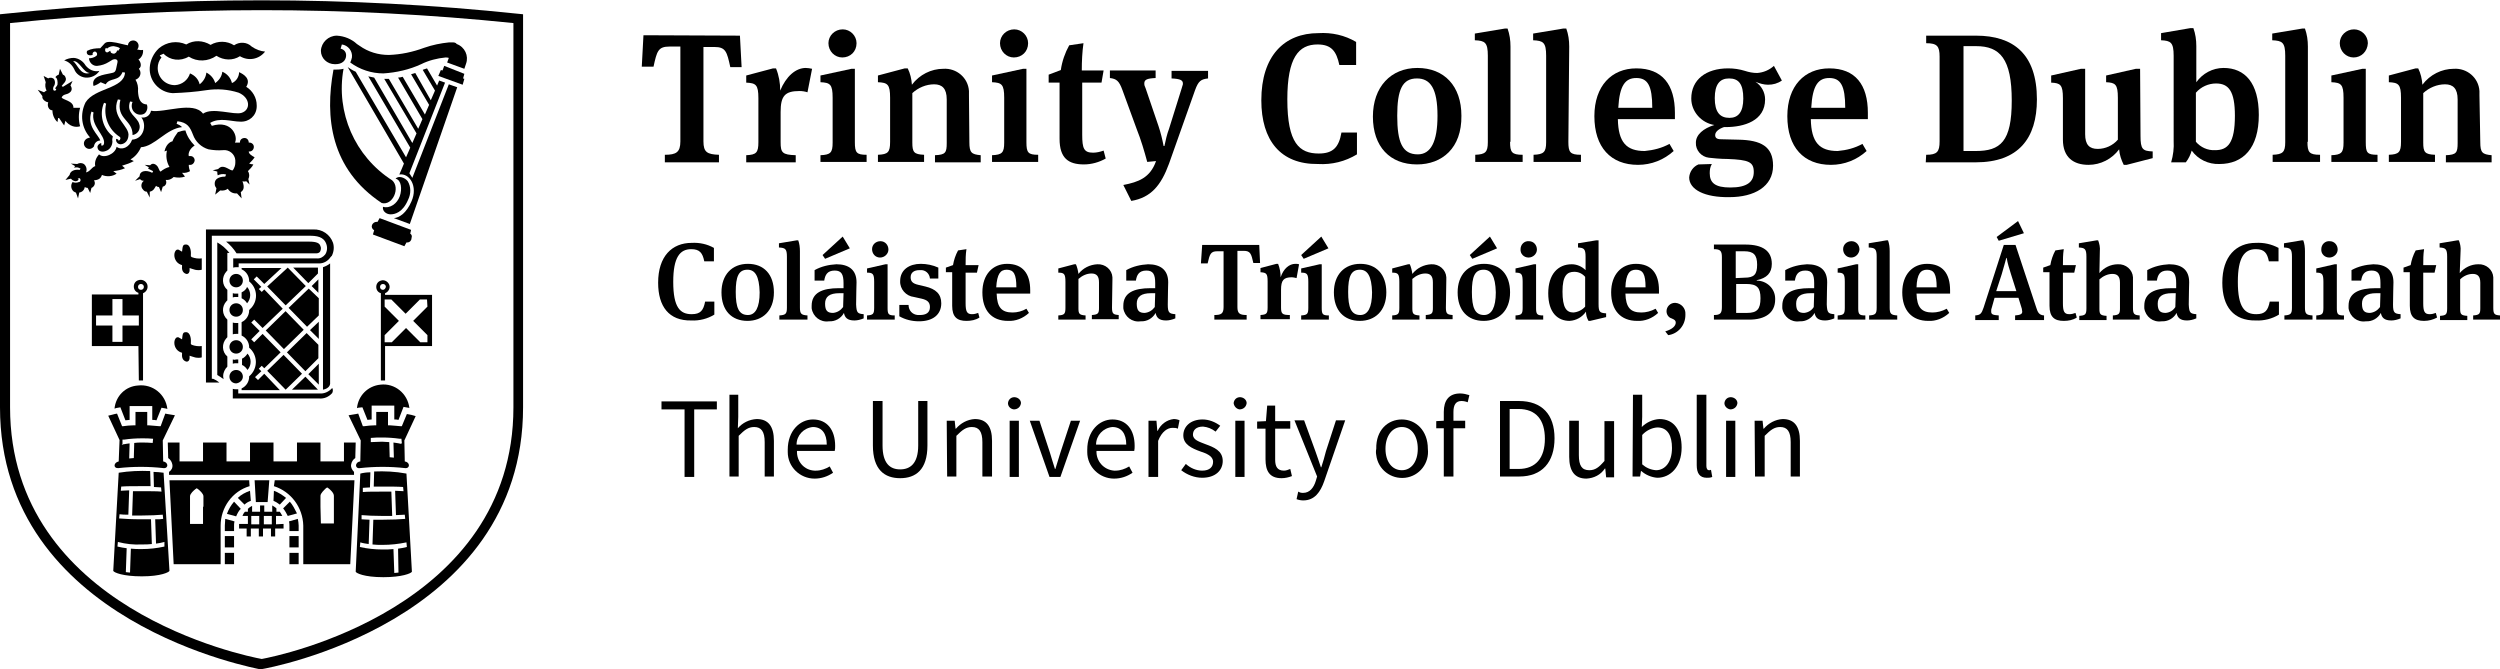 <svg xmlns="http://www.w3.org/2000/svg" width="596" height="159.6" style="overflow:visible;enable-background:new 0 0 596 159.6" viewBox="0 0 596 159.6">
  <g id="Group_2_1_">
    <path id="Path_5_1_" d="M156.9 67.4c0-6.3 3.3-9.5 8-9.5 1.9-.1 3.7.3 5.3 1.2v3.2h-2.3c-.4-2-1.1-2.9-3.1-2.9-2.7 0-4.3 1.9-4.3 7.8 0 6.2 1.7 7.7 4.4 7.7 2.1 0 2.8-.9 3.2-3h2.2V75c-1.6 1-3.6 1.5-5.5 1.4-5.3.1-7.9-3.3-7.9-9" class="st0"/>
    <path id="Path_6_1_" d="M178.2 64.3c-2.1 0-2.8 1.6-2.8 5.3 0 3.7.7 5.5 2.9 5.5 1.8 0 2.8-1.8 2.8-5.4-.1-3.9-1.1-5.4-2.9-5.4m0 12.2c-3.8 0-6.2-2.5-6.2-6.8 0-4.2 2.5-6.8 6.3-6.8s6.2 2.5 6.2 6.8c0 4.5-2.8 6.8-6.3 6.8" class="st0"/>
    <path id="Path_7_1_" d="M190.7 73.3c0 1.5.3 1.8 1.8 1.9v1h-6.7v-1c1.4-.1 1.8-.3 1.8-1.8V61.2c0-1.9-.4-2.1-1.9-2.2v-1l4.2-.7h.4c.3.8.4 1.7.4 2.6v13.4z" class="st0"/>
    <path id="Path_8_1_" d="M200.1 69.9c-2.3 0-3.4.8-3.4 2.5s.6 2.2 1.9 2.2c1-.1 1.8-.6 2.4-1.4l.1-3.3h-1m-4-9.1l4.8-4.4 1.7 2.8-5.9 2.5-.6-.9zm9.8 14.1v1c-.7.3-1.5.5-2.2.5-1.7 0-2.3-.7-2.5-1.8-.7 1.3-2.1 2.1-3.6 2-2 .3-3.8-1.1-4.1-3.1v-.6c0-3.1 2.5-4.2 6.5-4.2h1.1v-1.2c0-2.1-.5-3-2.1-3-1.8 0-2.3 1.1-2.5 2.4h-2.3v-2.5c1.6-.9 3.4-1.3 5.2-1.4 2.9 0 4.8 1.3 4.8 4.3 0 .8-.1 3-.1 5.3.1 1.9.3 2.2 1.8 2.3" class="st0"/>
    <path id="Path_9_1_" d="M209.8 61.4c-1.1 0-1.9-.9-1.9-2s.9-1.9 2-1.9 1.9.9 1.9 2c0 1-.9 1.9-2 1.9.1 0 0 0 0 0m-3.1 14.8v-1c1.4-.1 1.7-.3 1.7-1.8v-6.2c0-1.9-.3-2.2-1.7-2.2v-1l4.4-1h.5v10.4c0 1.5.2 1.8 1.7 1.8v1h-6.6z" class="st0"/>
    <path id="Path_10_1_" d="M214.4 75.4v-2.7h2.2c0 1.3.9 2.3 2.2 2.4h.5c1.4 0 2.4-.5 2.4-1.9 0-1.2-.7-1.7-2-2l-1.8-.4c-1.9-.2-3.4-1.9-3.3-3.8 0-2.7 2.2-4.1 4.9-4.1 1.4 0 2.9.3 4.2.9v2.6h-2c-.1-1.2-1.1-2.1-2.3-2h-.2c-1.3 0-2.1.6-2.1 1.7 0 1 .5 1.5 1.8 1.8l1.7.4c2.5.6 3.8 1.8 3.8 4 0 2.7-2 4.3-5.3 4.3-1.7 0-3.3-.4-4.7-1.2" class="st0"/>
    <path id="Path_11_1_" d="M232.9 65h-2.7v7.3c0 1.9.3 2.6 1.5 2.6.5 0 1-.1 1.5-.3l.3 1.1c-.9.6-2 .8-3.1.8-2.2 0-3.4-.9-3.4-3.6v-8h-1.5v-1.1l1.7-.6c.2-1.2.6-2.4 1.2-3.5l2-.3c-.2 1.3-.2 2.5-.2 3.8h3.1l-.4 1.8z" class="st0"/>
    <path id="Path_12_1_" d="M237.5 68.5h4.8c0-3.1-.6-4.2-2.3-4.2-1.5 0-2.3 1-2.5 4.2m7.2 5.1l.6 1c-1.4 1.3-3.2 2-5 1.9-3.9 0-6.1-2.5-6.1-6.8s2.5-6.8 5.9-6.8c3.7 0 5.5 2.3 5.5 6.3v.8h-8c.1 3.3 1.2 4.5 3.8 4.5 1.1 0 2.3-.3 3.3-.9" class="st0"/>
    <path id="Path_13_1_" d="M265.1 73.3c0 1.5.3 1.7 1.6 1.8v1h-6.4v-1c1.5-.1 1.7-.4 1.7-1.7v-6.1c0-1.5-.6-2.1-1.8-2.1-1.1 0-2.2.5-3.1 1.3v7c0 1.3.2 1.6 1.7 1.7v1h-6.5v-1c1.4-.1 1.7-.3 1.7-1.8v-6.2c0-1.9-.3-2.2-1.7-2.2v-1l3.8-1h.4c.3.7.5 1.5.6 2.3 1.1-1.4 2.7-2.2 4.5-2.3 1.9-.1 3.5 1.3 3.6 3.1v.6l-.1 6.6z" class="st0"/>
    <path id="Path_14_1_" d="M274.4 69.9c-2.3 0-3.4.8-3.4 2.5s.6 2.2 1.9 2.2c1-.1 1.8-.6 2.4-1.4l.1-3.3h-1m5.8 5v1c-.7.3-1.5.5-2.2.5-1.7 0-2.3-.7-2.5-1.8-.7 1.3-2.1 2.1-3.6 2-2 .3-3.8-1.1-4.1-3.1v-.6c0-3.1 2.5-4.2 6.5-4.2h1.1v-1.2c0-2.1-.5-3-2.1-3-1.8 0-2.3 1.1-2.5 2.4h-2.3v-2.5c1.6-.9 3.4-1.3 5.2-1.4 2.9 0 4.8 1.3 4.8 4.3 0 .8-.1 3-.1 5.3 0 1.9.3 2.2 1.8 2.3" class="st0"/>
    <path id="Path_15_1_" d="M300.2 58.3l.2 4.4h-1.6c-.5-2.2-.7-2.9-2.3-2.9H295v13.4c0 1.5.5 1.9 2.2 1.9v1.1h-7.7v-1.1c1.6 0 2.2-.3 2.2-1.9V59.9h-1.5c-1.6 0-1.8.7-2.3 2.9h-1.6l.3-4.4h13.6z" class="st0"/>
    <path id="Path_16_1_" d="M308.8 62.9c.3 0 .6 0 .9.1l-.6 3.3c-.4-.1-.8-.2-1.1-.2-2 0-2.6.7-2.6 3v4.2c0 1.5.3 1.8 2.1 1.8v1h-7v-1c1.4-.1 1.7-.3 1.7-1.8v-6.2c0-1.9-.3-2.1-1.7-2.2v-1l3.8-1h.4c.4 1 .6 2.1.6 3.2.7-2.1 2.1-3.2 3.5-3.2" class="st0"/>
    <path id="Path_17_1_" d="M310.2 60.8l4.8-4.4 1.7 2.8-5.9 2.5-.6-.9zm0 15.4v-1c1.4-.1 1.7-.3 1.7-1.8v-6.2c0-1.9-.3-2.2-1.7-2.2v-1l4.4-1h.5v10.4c0 1.5.2 1.8 1.7 1.8v1h-6.6z" class="st0"/>
    <path id="Path_18_1_" d="M324.2 64.3c-2.1 0-2.8 1.6-2.8 5.3 0 3.7.7 5.5 2.9 5.5 1.8 0 2.8-1.8 2.8-5.4-.1-3.9-1.1-5.4-2.9-5.4m0 12.2c-3.8 0-6.2-2.5-6.2-6.8 0-4.2 2.5-6.8 6.3-6.8s6.2 2.5 6.2 6.8c0 4.5-2.8 6.8-6.3 6.8" class="st0"/>
    <path id="Path_19_1_" d="M344.7 73.3c0 1.5.3 1.7 1.6 1.8v1h-6.4v-1c1.5-.1 1.7-.4 1.7-1.7v-6.1c0-1.5-.6-2.1-1.8-2.1-1.1 0-2.2.5-3.1 1.3v7c0 1.3.2 1.6 1.7 1.7v1h-6.5v-1c1.4-.1 1.7-.3 1.7-1.8v-6.2c0-1.9-.3-2.2-1.7-2.2v-1l3.8-1h.4c.3.7.5 1.5.6 2.3 1.1-1.4 2.7-2.2 4.5-2.3 1.9-.1 3.5 1.3 3.6 3.1v.6l-.1 6.6z" class="st0"/>
    <path id="Path_20_1_" d="M353.7 64.3c-2.1 0-2.8 1.6-2.8 5.3 0 3.7.7 5.5 2.9 5.5 1.8 0 2.8-1.8 2.8-5.4-.1-3.9-1.1-5.4-2.9-5.4m-3.3-3.5l4.8-4.4 1.7 2.8-5.9 2.5-.6-.9zm3.3 15.7c-3.8 0-6.2-2.5-6.2-6.8 0-4.2 2.5-6.8 6.3-6.8s6.2 2.5 6.2 6.8c0 4.5-2.8 6.8-6.3 6.8" class="st0"/>
    <path id="Path_21_1_" d="M364.4 61.4c-1.1 0-2-.9-1.9-2 0-1.1.9-2 2-1.9 1.1 0 1.9.9 1.9 2 0 1-.9 1.9-2 1.9m-3.1 14.8v-1c1.4-.1 1.7-.3 1.7-1.8v-6.2c0-1.9-.3-2.2-1.7-2.2v-1l4.4-1h.5v10.4c0 1.5.2 1.8 1.7 1.8v1h-6.6z" class="st0"/>
    <path id="Path_22_1_" d="M375.1 74.5c1.1-.1 2.1-.6 2.8-1.4V66c-.7-.8-1.6-1.2-2.6-1.2-1.7 0-2.8.9-2.8 4.7s.9 5 2.6 5m-.9 2c-2.8 0-5.1-1.9-5.1-6.6 0-4.5 2.3-6.9 5.6-6.9 1.2 0 2.4.5 3.3 1.4v-3.2c0-1.9-.4-2.1-1.8-2.2v-1l4.3-.7h.6v15.2c0 1.9.3 2.1 1.8 2.2v.9l-3.8.9h-.4c-.4-.7-.6-1.4-.6-2.2-.9 1.3-2.3 2.1-3.9 2.2" class="st0"/>
    <path id="Path_23_1_" d="M387.5 68.5h4.8c0-3.1-.6-4.2-2.3-4.2-1.5 0-2.4 1-2.5 4.2m7.2 5.1l.6 1c-1.4 1.3-3.2 2-5 1.9-3.9 0-6.2-2.5-6.2-6.8s2.5-6.8 5.9-6.8c3.7 0 5.5 2.3 5.5 6.3v.8h-8c.1 3.3 1.2 4.5 3.8 4.5 1.1 0 2.3-.3 3.4-.9" class="st0"/>
    <path id="Path_24_1_" d="M397.7 79.9l-.7-.9c1.7-.5 2.5-1.3 2.5-2.1 0-.5-.3-.7-1-1-.7-.2-1.2-.9-1.2-1.7 0-1.1.9-2 2-2h.1c1.4.1 2.5 1.3 2.4 2.7v.2c0 2.5-1.8 4.5-4.1 4.8" class="st0"/>
    <path id="Path_25_1_" d="M416.5 74.6c2.4 0 3.2-.9 3.2-3.5 0-2.5-.8-3.4-3.4-3.4h-2.4v6.9h2.6zm-.6-8.4c2.3 0 3-.8 3-3.1 0-2.4-.9-3.2-3.1-3.2h-2v6.4l2.1-.1zm-7.3 8.9c1.5 0 1.9-.4 1.9-1.9V61.3c0-1.5-.4-1.9-1.9-1.9v-1.1h7.5c4.1 0 6.3 1.5 6.3 4.6 0 2.2-1.2 3.4-3.6 3.9v.1c2.4 0 4.4 1.9 4.4 4.3v.2c0 3.2-2.4 4.8-6.2 4.8h-8.4v-1.1z" class="st0"/>
    <path id="Path_26_1_" d="M431.6 69.9c-2.3 0-3.4.8-3.4 2.5s.6 2.2 1.9 2.2c1-.1 1.8-.6 2.3-1.4l.1-3.3h-.9m5.7 5v1c-.7.3-1.5.5-2.2.5-1.7 0-2.3-.7-2.5-1.8-.7 1.3-2.1 2.1-3.6 2-2 .3-3.8-1.1-4.1-3.1v-.6c0-3.1 2.5-4.2 6.5-4.2h1.1v-1.2c0-2.1-.5-3-2.1-3-1.8 0-2.3 1.1-2.5 2.4h-2.3v-2.5c1.6-.9 3.4-1.3 5.2-1.4 3 0 4.8 1.3 4.8 4.3 0 .8-.1 3-.1 5.3.1 1.9.3 2.2 1.8 2.3" class="st0"/>
    <path id="Path_27_1_" d="M441.3 61.4c-1.1 0-1.9-.9-1.9-2s.9-1.9 2-1.9 1.9.9 1.9 2c-.1 1-.9 1.9-2 1.9m-3.2 14.8v-1c1.4-.1 1.7-.3 1.7-1.8v-6.2c0-1.9-.3-2.2-1.7-2.2v-1l4.4-1h.5v10.4c0 1.5.2 1.8 1.7 1.8v1h-6.6z" class="st0"/>
    <path id="Path_28_1_" d="M450.5 73.3c0 1.5.3 1.8 1.8 1.9v1h-6.7v-1c1.4-.1 1.8-.3 1.8-1.8V61.2c0-1.9-.4-2.1-1.9-2.2v-1l4.2-.7h.4c.3.8.4 1.7.4 2.6v13.4z" class="st0"/>
    <path id="Path_29_1_" d="M456.9 68.5h4.8c0-3.1-.6-4.2-2.3-4.2-1.5 0-2.4 1-2.5 4.2m7.2 5.1l.6 1c-1.4 1.3-3.2 2-5 1.9-3.9 0-6.2-2.5-6.2-6.8s2.5-6.8 5.9-6.8c3.7 0 5.5 2.3 5.5 6.3v.8h-8c.1 3.3 1.2 4.5 3.8 4.5 1.1 0 2.3-.3 3.4-.9" class="st0"/>
    <path id="Path_30_1_" d="M476 56.5l5.1-3.8 1.4 2.9-6 1.8-.5-.9zm-.1 12.9h4.8l-1.3-4.1c-.4-1.3-.8-2.5-1-3.8h-.1c-.2.7-.5 1.9-1.1 3.9l-1.3 4zm5.3 1.6h-5.7l-.7 2.5c-.1.2-.1.5-.1.8 0 .7.5.8 1.8.9v1.1h-5.6v-1.1c1.2-.1 1.5-.4 2-1.9l4.8-14.9h2.8l4.9 14.8c.4 1.3.7 1.9 1.9 2v1.1h-6.9v-1.1c1.2-.1 1.7-.3 1.7-.9 0-.2-.1-.5-.1-.7l-.8-2.6z" class="st0"/>
    <path id="Path_31_1_" d="M494.5 65h-2.7v7.3c0 1.9.3 2.6 1.5 2.6.5 0 1-.1 1.5-.3l.3 1.1c-.9.6-2 .8-3.1.8-2.2 0-3.4-.9-3.4-3.6v-8h-1.5v-1.1l1.7-.6c.2-1.2.6-2.4 1.2-3.5l2-.3c-.2 1.3-.2 2.5-.2 3.8h3.1l-.4 1.8z" class="st0"/>
    <path id="Path_32_1_" d="M500.5 65.1c1.1-1.3 2.7-2.1 4.4-2.1 1.9-.1 3.5 1.3 3.6 3.1v7.3c0 1.5.3 1.7 1.6 1.8v1h-6.4v-1c1.5-.1 1.7-.4 1.7-1.7v-6.1c0-1.5-.6-2.1-1.8-2.1-1.1 0-2.2.5-3.1 1.3v7c0 1.3.2 1.6 1.7 1.7v1h-6.5v-1c1.4-.1 1.7-.3 1.7-1.8V61.2c0-1.9-.4-2.1-1.8-2.2v-1l4.2-.7h.4c.3.8.5 1.7.4 2.6l-.1 5.2z" class="st0"/>
    <path id="Path_33_1_" d="M517.8 69.9c-2.3 0-3.4.8-3.4 2.5s.6 2.2 1.9 2.2c1-.1 1.8-.6 2.3-1.4l.1-3.3h-.9m5.8 5v1c-.7.3-1.5.5-2.2.5-1.7 0-2.3-.7-2.5-1.8-.7 1.3-2.1 2.1-3.6 2-2 .3-3.8-1.1-4.1-3.1v-.6c0-3.1 2.5-4.2 6.5-4.2h1.1v-1.2c0-2.1-.5-3-2.1-3-1.8 0-2.3 1.1-2.5 2.4h-2.3v-2.5c1.6-.9 3.4-1.3 5.2-1.4 3 0 4.8 1.3 4.8 4.3 0 .8-.1 3-.1 5.3.1 1.9.3 2.2 1.8 2.3" class="st0"/>
    <path id="Path_34_1_" d="M529.8 67.4c0-6.3 3.3-9.5 8-9.5 1.9-.1 3.7.3 5.4 1.2v3.2h-2.3c-.4-2-1.1-2.9-3.1-2.9-2.7 0-4.3 1.9-4.3 7.8 0 6.2 1.7 7.7 4.4 7.7 2.1 0 2.8-.9 3.2-3h2.2V75c-1.6 1-3.6 1.5-5.5 1.4-5.3.1-8-3.3-8-9" class="st0"/>
    <path id="Path_35_1_" d="M549.5 73.3c0 1.5.3 1.8 1.8 1.9v1h-6.7v-1c1.4-.1 1.8-.3 1.8-1.8V61.2c0-1.9-.4-2.1-1.9-2.2v-1l4.2-.7h.4c.3.8.4 1.7.4 2.6v13.4z" class="st0"/>
    <path id="Path_36_1_" d="M555.3 61.4c-1.1 0-2-.9-1.9-2 0-1.1.9-2 2-1.9 1.1 0 1.9.9 1.9 2 0 1-.9 1.9-2 1.9.1 0 0 0 0 0m-3.1 14.8v-1c1.4-.1 1.7-.3 1.7-1.8v-6.2c0-1.9-.3-2.2-1.7-2.2v-1l4.4-1h.5v10.4c0 1.5.2 1.8 1.7 1.8v1h-6.6z" class="st0"/>
    <path id="Path_37_1_" d="M566.5 69.9c-2.3 0-3.4.8-3.4 2.5s.6 2.2 1.9 2.2c1-.1 1.8-.6 2.4-1.4l.1-3.3h-1m5.8 5v1c-.7.3-1.5.5-2.2.5-1.7 0-2.3-.7-2.5-1.8-.7 1.3-2.1 2.1-3.6 2-2 .3-3.8-1.1-4.1-3.1v-.6c0-3.1 2.5-4.2 6.5-4.2h1.1v-1.2c0-2.1-.5-3-2.1-3-1.8 0-2.3 1.1-2.5 2.4h-2.3v-2.5c1.6-.9 3.4-1.3 5.2-1.4 2.9 0 4.8 1.3 4.8 4.3 0 .8-.1 3-.1 5.3 0 1.9.3 2.2 1.8 2.3" class="st0"/>
    <path id="Path_38_1_" d="M580.4 65h-2.7v7.3c0 1.9.3 2.6 1.5 2.6.5 0 1-.1 1.5-.3l.3 1.1c-.9.5-2 .8-3.1.8-2.2 0-3.4-.9-3.4-3.6v-8H573v-1.1l1.7-.6c.2-1.2.6-2.4 1.2-3.5l2-.3c-.2 1.3-.2 2.5-.2 3.8h3.1l-.4 1.8z" class="st0"/>
    <path id="Path_39_1_" d="M586.4 65.1c1.1-1.3 2.7-2.1 4.4-2.1 1.9-.1 3.5 1.3 3.6 3.1v7.3c0 1.5.3 1.7 1.6 1.8v1h-6.4v-1c1.5-.1 1.7-.4 1.7-1.7v-6.1c0-1.5-.6-2.1-1.8-2.1-1.1 0-2.2.5-3 1.3v7c0 1.3.2 1.6 1.7 1.7v1h-6.5v-1c1.4-.1 1.7-.3 1.7-1.8V61.2c0-1.9-.4-2.1-1.8-2.2v-1l4.2-.7h.4c.3.8.5 1.7.4 2.6l-.2 5.2z" class="st0"/>
    <path id="Path_40_1_" d="M176.4 8.5l.4 7.5h-2.7c-.8-3.7-1.1-4.8-3.8-4.8h-2.6v22.5c0 2.6.9 3.1 3.7 3.2v1.8h-12.9v-1.8c2.7 0 3.7-.6 3.7-3.2V11.1h-2.6c-2.7 0-3 1.1-3.8 4.8H153l.4-7.5 23 .1z" class="st0"/>
    <path id="Path_41_1_" d="M192.1 16.2c.5 0 1 .1 1.5.2l-1.1 5.6c-.6-.2-1.3-.3-1.9-.3-3.5 0-4.5 1.2-4.5 5v7.2c0 2.5.4 3 3.6 3.1v1.7h-11.8V37c2.4-.1 2.9-.6 2.9-3.1V23.4c0-3.2-.6-3.6-2.9-3.7V18l6.4-1.7h.7c.7 1.7 1 3.5 1 5.3 1.4-3.4 3.7-5.4 6.1-5.4" class="st0"/>
    <path id="Path_42_1_" d="M200.8 13.7c-1.8 0-3.3-1.5-3.3-3.4 0-1.8 1.5-3.3 3.4-3.3 1.8 0 3.3 1.5 3.3 3.3 0 2-1.5 3.4-3.4 3.4m-5.2 25V37c2.4-.1 2.9-.6 2.9-3V23.3c0-3.2-.6-3.6-2.9-3.7V18l7.4-1.6h.8v17.5c0 2.5.4 3 2.8 3v1.7h-11z" class="st0"/>
    <path id="Path_43_1_" d="M231.1 33.9c0 2.5.5 2.9 2.7 3.1v1.7h-10.9V37c2.5-.1 2.8-.6 2.8-2.9V23.7c0-2.6-1.1-3.6-3-3.6s-3.8.8-5.2 2.1V34c0 2.3.4 2.8 2.8 2.9v1.7h-11v-1.7c2.4-.1 2.9-.6 2.9-3.1V23.3c0-3.2-.6-3.6-2.9-3.7V18l6.4-1.7h.7c.6 1.2.9 2.5 1 3.9 1.8-2.4 4.6-3.8 7.5-3.8 3.1-.2 5.9 2.1 6.1 5.3v1l.1 11.2z" class="st0"/>
    <path id="Path_44_1_" d="M241.7 13.7c-1.8 0-3.3-1.5-3.3-3.4 0-1.8 1.5-3.3 3.4-3.3 1.8 0 3.3 1.5 3.3 3.3 0 2-1.5 3.4-3.4 3.4m-5.2 25V37c2.4-.1 2.9-.6 2.9-3V23.3c0-3.2-.6-3.6-2.9-3.7V18l7.4-1.6h.8v17.5c0 2.5.4 3 2.8 3v1.7h-11z" class="st0"/>
    <path id="Path_45_1_" d="M262.6 19.7H258v12.4c0 3.3.4 4.3 2.6 4.3.8 0 1.7-.2 2.5-.5l.5 1.9c-1.6.9-3.4 1.4-5.2 1.4-3.7 0-5.8-1.5-5.8-6.1V19.7H250v-1.9l2.9-1.1c.3-2.1 1-4.1 2-5.9l3.4-.5c-.3 2.1-.4 4.3-.4 6.5h5.2l-.5 2.9z" class="st0"/>
    <path id="Path_46_1_" d="M267.8 44.1c3.6-.7 6.4-1.7 7.8-5.7l-2.1.2c-.7-2.6-1.5-5.3-2.5-7.8l-3.4-9.3c-.8-2.2-1.4-2.7-3-2.9v-1.8h10.9v1.8c-2.1.1-2.7.4-2.7 1.3 0 .4.1.7.3 1.1l3.1 9.1c.5 1.5.9 3.1 1.2 4.7h.2c.3-1.4.6-2.8 1.1-4.1l3-9.6c.1-.3.2-.6.3-1 .1-1-.6-1.3-2.7-1.4v-1.8h8.7v1.8c-1.7.2-2.3.6-3.1 2.8L278.7 39c-1.9 5.2-4.3 8.1-9 8.9l-1.9-3.8z" class="st0"/>
    <path id="Path_47_1_" d="M300.7 23.9c0-10.6 5.5-16 13.6-16 3.2-.2 6.3.5 9 2.1v5.5h-4c-.7-3.3-1.9-4.9-5.2-4.9-4.5 0-7.2 3.1-7.2 13.1 0 10.5 2.9 12.9 7.5 12.9 3.4 0 4.8-1.5 5.4-5h3.7v5.2c-2.8 1.7-6 2.5-9.3 2.3-8.9.1-13.5-5.6-13.5-15.2" class="st0"/>
    <path id="Path_48_1_" d="M337.8 18.7c-3.5 0-4.7 2.7-4.7 8.9 0 6.3 1.2 9.2 4.9 9.2 3.1 0 4.7-3 4.7-9.2 0-6.5-1.7-8.9-4.9-8.9m0 20.5c-6.4 0-10.5-4.2-10.5-11.4 0-7.1 4.3-11.6 10.6-11.6 6.4 0 10.5 4.3 10.5 11.4.1 7.7-4.6 11.6-10.6 11.6" class="st0"/>
    <path id="Path_49_1_" d="M360 33.8c0 2.5.4 3.1 3 3.1v1.7h-11.3v-1.7c2.4-.1 3-.6 3-3V13.3c0-3.2-.7-3.6-3.1-3.7V8l7.2-1.2h.6c.5 1.4.7 2.8.7 4.3v22.7z" class="st0"/>
    <path id="Path_50_1_" d="M373.9 33.8c0 2.5.4 3.1 3 3.1v1.7h-11.3v-1.7c2.4-.1 3-.6 3-3V13.3c0-3.2-.7-3.6-3.1-3.7V8l7.2-1.2h.7c.5 1.4.7 2.8.7 4.3l-.2 22.7z" class="st0"/>
    <path id="Path_51_1_" d="M385.8 25.7h8.1c0-5.3-1.1-7.1-3.8-7.1-2.6 0-4 1.7-4.3 7.1m12.2 8.6l1 1.7c-2.3 2.1-5.3 3.3-8.5 3.3-6.5 0-10.4-4.2-10.4-11.6 0-7.2 4.1-11.4 10-11.4 6.2 0 9.2 3.9 9.2 10.6v1.5h-13.6c.1 5.6 2.1 7.6 6.4 7.6 2.1-.2 4.1-.7 5.9-1.7" class="st0"/>
    <path id="Path_52_1_" d="M415.6 23.5c0-3.5-1.1-4.8-3.4-4.8-2.2 0-3.4 1.4-3.4 4.7 0 3.3 1.2 4.7 3.5 4.7 2.1 0 3.3-1.4 3.3-4.6m-12.9 18.8c.1-1.4 1-2.6 2.2-3.1l3.2-.1c-.4.7-.5 1.4-.5 2.2 0 2.3 1.3 3.4 4.9 3.4 4.1 0 5.6-1.4 5.6-3.7 0-2.4-1.2-2.9-6.2-3.1-1.7 0-3.7-.2-4.5-.3-1.8-.2-3.2-1.8-3.1-3.6 0-1.9 1.8-3.4 4.4-4.2-3.1-.5-5.5-3.2-5.5-6.3 0-4.5 3.5-7.2 8.8-7.2 1.4 0 2.7.2 4 .6.9.3 1.9.5 2.9.5 1.5-.1 2.9-.7 4-1.7l1.9 3.5c-1 .7-2.1 1-3.3 1-1 0-2-.3-3-.7 1.4.9 2.3 2.5 2.3 4.2 0 5.1-5 6.6-9.4 6.6h-.4c-1.2.4-2.1 1.1-2.1 1.9 0 .6.3 1 1.4 1l4.1.1c5.4.1 8.3 1.6 8.3 6.2 0 5-4.5 7.5-10.4 7.5-5.9.1-9.6-1.8-9.6-4.7" class="st0"/>
    <path id="Path_53_1_" d="M431.8 25.7h8.1c0-5.3-1.1-7.1-3.8-7.1-2.6 0-4 1.7-4.3 7.1m12.2 8.6l1 1.7c-2.3 2.1-5.3 3.3-8.5 3.3-6.5 0-10.4-4.2-10.4-11.6 0-7.2 4.1-11.4 10-11.4 6.2 0 9.2 3.9 9.2 10.6v1.5h-13.6c.1 5.6 2.1 7.6 6.4 7.6 2.2-.2 4.1-.7 5.9-1.7" class="st0"/>
    <path id="Path_54_1_" d="M471 36c5.9 0 8.6-2.2 8.6-12 0-10-2.8-13-8.5-13h-3v25h2.9zm-11.8.9c2.6 0 3.2-.7 3.2-3.2V13.5c0-2.5-.6-3.2-3.2-3.2V8.5h11.9c8.9 0 14.5 4.4 14.5 15.2 0 9.3-4.4 15-14.6 15h-11.9l.1-1.8z" class="st0"/>
    <path id="Path_55_1_" d="M510.3 32.4c0 3.2.5 3.6 2.9 3.7v1.6l-6.2 1.6h-.7c-.6-1.2-1-2.4-1.1-3.7-1.7 2.3-4.4 3.7-7.3 3.7-3.6 0-6.1-1.8-6.1-6v-9.9c0-3.2-.6-3.6-2.8-3.7V18l7.1-1.6h1V32c0 2.5 1 3.5 3 3.5 1.8 0 3.6-.8 4.8-2.2v-10c0-3.2-.6-3.6-2.8-3.7V18l7.1-1.6h1l.1 16z" class="st0"/>
    <path id="Path_56_1_" d="M528.3 19.9c-1.8 0-3.6.8-4.8 2.2v11.7c1.1 1.3 2.8 2.1 4.6 2 3 0 4.7-1.7 4.7-8.2 0-5.9-1.5-7.7-4.5-7.7m-7.2 18.8h-3.5c.5-1.7.7-3.4.6-5.1V13.3c0-3.2-.7-3.6-3-3.7V7.9l7-1.2h.7c.5 1.4.7 2.8.7 4.3v8.6c1.5-2.1 3.9-3.4 6.5-3.4 5.1 0 8.4 3.6 8.4 11.2 0 7.9-3.7 11.7-9.4 11.7-2.6.1-5.1-1.1-6.6-3.2-.3 1-.7 1.9-1.4 2.8" class="st0"/>
    <path id="Path_57_1_" d="M550.1 33.8c0 2.5.4 3.1 3 3.1v1.7h-11.3v-1.7c2.4-.1 3-.6 3-3V13.3c0-3.2-.7-3.6-3.1-3.7V8l7.2-1.2h.6c.5 1.4.7 2.8.7 4.3v22.7z" class="st0"/>
    <path id="Path_58_1_" d="M561.1 13.7c-1.8 0-3.3-1.5-3.3-3.4 0-1.8 1.5-3.3 3.4-3.3 1.8 0 3.3 1.5 3.3 3.3-.1 2-1.6 3.4-3.4 3.4m-5.3 25V37c2.4-.1 2.9-.6 2.9-3V23.3c0-3.2-.6-3.6-2.9-3.7V18l7.4-1.6h.8v17.5c0 2.5.3 3 2.8 3v1.7h-11z" class="st0"/>
    <path id="Path_59_1_" d="M591.3 33.9c0 2.5.5 2.9 2.7 3.1v1.7h-10.9V37c2.5-.1 2.8-.6 2.8-2.9V23.7c0-2.6-1.1-3.6-3-3.6s-3.8.8-5.2 2.1V34c0 2.3.4 2.8 2.8 2.9v1.7h-11v-1.7c2.4-.1 2.9-.6 2.9-3.1V23.3c0-3.2-.6-3.6-2.9-3.7V18l6.4-1.7h.6c.6 1.2.9 2.5 1 3.9 1.8-2.4 4.6-3.8 7.5-3.8 3.1-.2 5.9 2.1 6.1 5.3v1l.2 11.2z" class="st0"/>
    <path id="Path_60_1_" d="M163.1 97.6h-5.4v-1.9h13.2v1.9h-5.4v16.1h-2.3V97.6z" class="st0"/>
    <path id="Path_61_1_" d="M173.8 94.1h2.2v5.3l-.1 2.7c1.1-1.3 2.7-2.1 4.5-2.2 2.8 0 4.1 1.8 4.1 5.2v8.5h-2.2v-8.2c0-2.5-.8-3.6-2.5-3.6-1.4 0-2.3.7-3.7 2.1v9.7h-2.2V94.1z" class="st0"/>
    <path id="Path_62_1_" d="M197.1 106c0-2.7-1.2-4.2-3.3-4.2-2.2.2-3.9 2-3.9 4.2h7.2zm-3.3-6c3.4 0 5.3 2.5 5.3 6.3 0 .4 0 .8-.1 1.2h-9c-.1 2.5 1.7 4.6 4.2 4.7h.3c1.2 0 2.3-.4 3.3-1l.8 1.5c-1.3.9-2.8 1.4-4.4 1.4-3.5 0-6.4-2.8-6.4-6.3v-.6c0-4.5 2.9-7.2 6-7.2" class="st0"/>
    <path id="Path_63_1_" d="M208.1 95.6h2.3v10.6c0 4.3 1.8 5.7 4.2 5.7 2.4 0 4.3-1.4 4.3-5.7V95.6h2.2v10.6c0 5.8-2.8 7.8-6.5 7.8s-6.5-2-6.5-7.8V95.6z" class="st0"/>
    <path id="Path_64_1_" d="M225.7 100.3h1.9l.2 1.9h.1c1.1-1.3 2.7-2.2 4.5-2.3 2.8 0 4.1 1.8 4.1 5.2v8.5h-2.3v-8.2c0-2.5-.8-3.6-2.5-3.6-1.4 0-2.3.7-3.7 2.1v9.7h-2.2l-.1-13.3z" class="st0"/>
    <path id="Path_65_1_" d="M240.7 100.3h2.2v13.4h-2.2v-13.4zm-.4-4.2c.1-.9.8-1.5 1.7-1.4.8.1 1.4.7 1.4 1.4-.1.9-.8 1.5-1.7 1.5-.8-.1-1.4-.7-1.4-1.5" class="st0"/>
    <path id="Path_66_1_" d="M245.5 100.3h2.3l2.5 7.6c.4 1.3.8 2.7 1.2 3.9h.1l1.2-3.9 2.5-7.6h2.2l-4.7 13.4h-2.6l-4.7-13.4z" class="st0"/>
    <path id="Path_67_1_" d="M268.5 106c0-2.7-1.2-4.2-3.3-4.2-2.2.2-3.9 2-3.9 4.2h7.2zm-3.3-6c3.4 0 5.3 2.5 5.3 6.3 0 .4 0 .8-.1 1.2h-9c-.1 2.4 1.7 4.5 4.2 4.7h.3c1.2 0 2.3-.4 3.3-1l.8 1.5c-1.3.9-2.8 1.4-4.4 1.4-3.5 0-6.4-2.8-6.4-6.3v-.6c0-4.5 2.9-7.2 6-7.2" class="st0"/>
    <path id="Path_68_1_" d="M273.8 100.3h1.9l.2 2.4h.1c.7-1.5 2.1-2.6 3.8-2.8.5 0 1 .1 1.4.3l-.4 2c-.4-.2-.8-.2-1.3-.2-1.1 0-2.5.8-3.4 3.1v8.6h-2.3v-13.4z" class="st0"/>
    <path id="Path_69_1_" d="M282.7 110.6c1.1 1 2.5 1.6 3.9 1.6 1.8 0 2.6-.9 2.6-2.1 0-1.4-1.6-2-3.1-2.5-1.9-.7-4-1.6-4-3.8 0-2.1 1.7-3.8 4.6-3.8 1.5 0 3 .6 4.2 1.5l-1.1 1.4c-.9-.7-1.9-1.1-3-1.2-1.7 0-2.4.9-2.4 1.9 0 1.3 1.5 1.7 3 2.3 1.9.7 4.1 1.5 4.1 4 0 2.2-1.7 4-4.9 4-1.8 0-3.6-.7-5-1.8l1.1-1.5z" class="st0"/>
    <path id="Path_70_1_" d="M294.5 100.3h2.2v13.4h-2.2v-13.4zm-.4-4.2c.1-.9.8-1.5 1.7-1.4.8.1 1.4.7 1.4 1.4-.1.9-.8 1.5-1.7 1.5-.7-.1-1.3-.7-1.4-1.5" class="st0"/>
    <path id="Path_71_1_" d="M301.7 102.2h-2v-1.7l2.1-.1.3-3.7h1.9v3.7h3.6v1.8H304v7.4c0 1.6.5 2.6 2.1 2.6.5 0 1-.2 1.5-.4l.4 1.7c-.8.3-1.6.5-2.5.5-2.9 0-3.8-1.8-3.8-4.5v-7.3z" class="st0"/>
    <path id="Path_72_1_" d="M310.7 117.5c1.5 0 2.5-1.2 3-2.9l.3-1-5.4-13.4h2.3l2.7 7.4c.4 1.2.9 2.5 1.3 3.8h.1c.4-1.2.8-2.6 1.1-3.8l2.4-7.4h2.2l-5 14.5c-.9 2.6-2.3 4.6-5 4.6-.5 0-1.1-.1-1.6-.3l.4-1.8c.5.3.8.3 1.2.3" class="st0"/>
    <path id="Path_73_1_" d="M334.2 112.1c2.3 0 3.8-2.1 3.8-5.1 0-3.1-1.5-5.2-3.8-5.2s-3.9 2.1-3.9 5.2 1.6 5.1 3.9 5.1m0-12.1c3.3 0 6.2 2.6 6.2 7 .4 3.4-2 6.5-5.4 6.9-3.4.4-6.5-2-6.9-5.4-.1-.5-.1-1 0-1.5-.1-4.5 2.8-7 6.1-7" class="st0"/>
    <path id="Path_74_1_" d="M349.9 95.9c-.5-.2-1-.3-1.5-.3-1.3 0-1.9.9-1.9 2.6v2.1h2.8v1.8h-2.8v11.5h-2.3v-11.5h-1.8v-1.7l1.8-.1v-2.1c0-2.7 1.2-4.4 3.9-4.4.8 0 1.5.2 2.2.4l-.4 1.7z" class="st0"/>
    <path id="Path_75_1_" d="M362 111.8c4.2 0 6.3-2.7 6.3-7.2s-2.1-7.1-6.3-7.1h-2.1v14.3h2.1zm-4.4-16.2h4.5c5.5 0 8.5 3.2 8.5 8.9s-3 9.1-8.4 9.1h-4.6v-18z" class="st0"/>
    <path id="Path_76_1_" d="M374.1 100.3h2.3v8.2c0 2.5.7 3.6 2.5 3.6 1.4 0 2.3-.7 3.6-2.2v-9.5h2.3v13.4h-1.9l-.2-2.1h-.1c-1 1.5-2.6 2.3-4.4 2.4-2.8 0-4.1-1.8-4.1-5.2v-8.6z" class="st0"/>
    <path id="Path_77_1_" d="M394.8 112.1c2.2 0 3.8-2 3.8-5.3 0-2.9-1-4.9-3.5-4.9-1.4.1-2.7.8-3.6 1.8v7c.9.8 2 1.3 3.3 1.4m-5.5-18h2.2v5.3l-.1 2.4c1.1-1.1 2.6-1.8 4.2-1.9 3.5 0 5.3 2.7 5.3 6.8 0 4.6-2.7 7.2-5.8 7.2-1.4-.1-2.8-.7-3.8-1.6h-.1l-.2 1.3h-1.8l.1-19.5z" class="st0"/>
    <path id="Path_78_1_" d="M404.5 94.1h2.3v17c0 .7.3 1 .6 1 .2 0 .3 0 .5-.1l.3 1.7c-.4.2-.9.2-1.3.2-1.7 0-2.4-1.1-2.4-3V94.1z" class="st0"/>
    <path id="Path_79_1_" d="M411.5 100.3h2.2v13.4h-2.2v-13.4zm-.4-4.2c.1-.9.8-1.5 1.7-1.4.8.1 1.4.7 1.4 1.4-.1.9-.8 1.5-1.7 1.5-.7-.1-1.4-.7-1.4-1.5" class="st0"/>
    <path id="Path_80_1_" d="M418.3 100.3h1.9l.2 1.9h.1c1.1-1.3 2.7-2.2 4.5-2.3 2.8 0 4.1 1.8 4.1 5.2v8.5h-2.2v-8.2c0-2.5-.8-3.6-2.5-3.6-1.4 0-2.3.7-3.7 2.1v9.7h-2.3l-.1-13.3z" class="st0"/>
    <path id="Path_81_1_" d="M2.4 5.5v91.6c0 48 56.2 59.3 60 60 3.8-.7 60-12 60-60V5.5c-39.9-4.1-80.1-4.1-120 0m60 154.1h-.2c-.6-.2-62.2-11-62.2-62.5V3.4l1-.1C41.8-1 82.9-1 123.7 3.3l1 .1v93.7c0 51.5-61.5 62.3-62.2 62.4l-.1.1z" class="st0"/>
    <path id="Path_82_1_" d="M21.4 17.4c-2.3.7-3-2.3-4-2.8 1.5-.3 2.4 2.7 4 2.8m-3.7-.9c.4 1.1 1.5 1.9 2.7 2 1.3.1 2.6-.5 3.3-1.6-1.3.3-2.5-.3-3.3-1.3-.6-1-1.6-1.7-2.8-1.8-.8 0-1.6.2-2.3.6 1.1.3 1.9 1.1 2.4 2.1" class="st0"/>
    <path id="Path_83_1_" d="M45 13.5c2 1.3 4.6 1.2 6.6-.2 1.7 1.1 3.9 1.2 5.6.1 2 1.2 4.5.8 6-1.1-1.1-.1-2.2-.5-3.2-1.2-1.1-1.1-2.9-1.2-4.2-.3-1.7-1.1-3.9-1.1-5.6-.1-1.8-1.1-4-1.2-5.8-.1-2.2-1-4.7-.6-6.5.9-1.3 1.2-2.1 2.9-2.2 4.6-.2 3.2 2.3 5.9 5.4 6.1h.2c2.7-.1 5.3-.3 7.9-.7 2.6-.4 5.2-.2 7.7.6 2.8 1.2 2.9 4.1.7 4.8-1.9.6-6.9-1.4-9.2.2-2.3-3.1-9.3-.1-12.4-.7-.2 1.1-1.2 1.8-2.3 1.6 1.3 1.6.7 5.1-2.2 5.3-.7 1.9-2.5 2.6-3.7 1.7-.3 1.7-3 2.9-4.2 1.8-.7.8-1.1 1.8-.9 2.8-.9.3-1.2 1.3-2.2 1.5.3-.7.1-1.5-.5-2-.5-.3-1.1-.3-1.6 0l-1.5-.1 1 .6c-.1.1-.2.3-.2.4.5-.2 1-.1 1.5.2l-.2.3c-1.4-.2-2.3.4-2.4 1.2l-1 1.2 1.3-.3c.2.2.4.4.7.5.4.2.8.1 1.1-.2.1-.2-.2-.3-.2-.3.3-.1.5-.2.6 0 .2.3.1.7-.2.8h-.1c-.5.2-1 .2-1.5 0-.5.7-.4 1.6.2 2.2.2.1.4.3.6.3l.5 1.4.3-1.4c.7-.1 1.2-.6 1.3-1.3.2.1.5.2.7.2l.6 1.2.3-1.2c.1 0 .1-.1.2-.1.6-.4.8-1.1.4-1.7.9-.1 1.6-.3 1.9-1.3 1.1.5 2.5.4 3.5-.3l-.8-.6c1-.1 1.9-.3 2.8-.7l-.7-.6c1-.3 1.9-.6 2.8-1.1l-.8-.4c1.1-.6 2-1.7 2.5-2.9 3.3-.2 6-4.4 9.8-4.8-.4-.4-.8-.6-1.3-.8l.2-.6c2.4.3 3 1.4 3.7 3.2.6 1.7 2 3 3.7 3.5 1.1.2 2.3.3 3.4.2 1.5-.2 2.9.9 3 2.4v.6c0 .6-.2 1.2-.6 1.8-.6.2-1.9-1.3-3-.7-.2.1-.3.2-.5.4l-1.3.3 1.1.3c0 .3 0 .6.1.9.6-.3 1.3-.4 2-.2l-.2.5c-.6 0-2.7.1-2.5 1.9 0 .3.2.6.4.9l-.3 1.5 1.2-1c.6.1 1.3 0 1.8-.4.5.8 1.3 1.2 2.2 1.1l1.1 1.2-.2-1.5c.6-.4 1-1 .4-2.6.3.1.6.1.9 0l.8.8-.3-1.3c.3-.6.3-1.3-.1-1.9.5-.5 1-1 1.3-1.6-.3 0-.7-.1-1-.2.5-.5.9-.9 1.3-1.5-.7-.4-1.4-.8-1.4-1.4.6.1 1.1-.3 1.2-.9.1-.6-.3-1.1-.9-1.2h-.3c0-.6-.4-1.1-1-1.1s-1.1.4-1.1 1v.1H56c.8-1.3-.6-5.5-5.5-4l-.4-.7c2.3-1.4 5.1-.3 7.2-.3 2.1.1 3.8-1.4 3.9-3.5v-.4c0-1.8-1-3.5-2.5-4.4 1.2-1.9-.6-3-1.7-3.5 0 1.1-.7 2.2-1.7 2.6-.3-1.2-1.1-2.2-2.3-2.7-.1 1.1-.8 2.1-1.7 2.7-.3-1.1-1.1-2-2.1-2.5-.1 1.1-.7 2.1-1.6 2.8-.3-1.2-1.1-2.1-2.3-2.6-.5 1.6-1.9 2.7-3.6 2.8-2.3 0-4.1-1.8-4.1-4.1 0-.9.3-1.8.9-2.5-.1-.1-.4-.4-.4-.5l.9-.4c1.5 1.6 4 1.9 6 .7" class="st0"/>
    <path id="Path_84_1_" d="M46.4 34.7c-1-1-1.8-2.2-2.2-3.6-.6 0-1.2.2-1.8.4-.5.7-1 1.4-1.3 2.2 0 0-1.4.2-1.9 2.4l.6-.2c-.3 1.3-.1 2.7.6 3.9-.8.2-1.5.6-2.1 1.1-.4-.1-.4-1-1-1.5-.4-.4-1-.5-1.4-.1l-.1.1-1.3-.1 1 .6c-.1.1-.1.2-.2.3l1.2.6-.2.4c-1.5-.8-2.9-.4-3 .6v.2l-1.1 1.1 1.2-.4c.2.3.5.4.9.4-.7.5-.8 1.5-.2 2.1.2.3.5.5.9.5l.7 1.4v-1.4c1-.2 1.2-1 1.5-1.4.2.2.5.3.7.3l.5 1.2.4-1.3c.1 0 .2-.1.3-.1.5-.3.7-.9.4-1.5.7.1 1.4-.2 1.9-.7.9.2 1.8.2 2.7-.1l-.7-.9c.7.1 1.4-.1 1.9-.4-.2-.5-.3-1-.3-1.5h.2c.6.1 1.1-.4 1.2-1v-.1c0-.5-.4-1-1-1H45c-.2-.8.4-1.9 1.4-2.5" class="st0"/>
    <path id="Path_85_1_" d="M19.1 30.1c-.4-1.4-.4-3 0-4.4h-1.6c.1-1.7-2.7-1.9-2.8-2.5.5-.9 1.2-.5 2-1.2.5-.4.5-1.1.1-1.6l.5-1.1-2.3 1.4-.3-.2c.2-.4 1.4-1.2.9-2.1-.1-.3-.3-.5-.6-.6l-.7-1.4-.3 1.4c-.3.1-.6.3-.8.6.5.2.6 1.2.5 1.8-.1.3-.5.7-.6.9.1 0 .3.1.3.1 0 .3-.2.5-.5.4-.3-.1-.3-.6-.1-1 .4-.5.4-1.2.1-1.7-.3-.4-1-.5-1.4-.2l-1.1-.6.5 1.5c-.2.7-.1 1.4.2 2-.2.1-.4.2-.6.4L9 21.4l1.1 1.5v.4c.2.6.8 1 1.4 1.1-.3.8.1 1.9 1 1.9 0 1 .4 2.1 1.2 2.8l.2-1.2c.2.2 1.2 1.8 1.4 2l.3-1.1c.9 1.2 2.3 1.7 3.5 1.3" class="st0"/>
    <path id="Path_86_1_" d="M25.3 11.4l.2.2c.1 0 .1-.1.1-.1.4-.3.9-.5 1.5-.5.5.1 1.1.2 1.5.5l-.4.6c-.1 0-.2-.1-.3-.1 0 .2-.1.3-.2.5-.2.2-.4.3-.6.3-.2 0-.4-.1-.6-.2-.1-.1-.2-.3-.2-.5-.1 0-.1.1-.2.1-.1.1-.2.1-.3.2-.1 0-.2.1-.2.1-.2 0-.4-.1-.5-.3-.1-.3 0-.7.2-.8m-3.2 1.7c-.1-.3 0-.5.2-.7.2-.2.6-.1.7.1.2.2.2.6 0 .8-.5.4-1.2.6-1.8.6.1 1.1 1 1.9 2 1.8 1-.1 1.9-.4 2.7-.9.3-.2.7-.4 1-.6.5-.2 1.3-.1 1.1.7l-.3 1.4c-.2 1.1-.7 1-1.5 1.2-1.3.3-4.6.6-3.9 3 .6-.2 1.2-.5 1.7-.9l1.2.5c1-1.7 3.1-.6 4-2.9l.6.1c-.2 3.9-7.2 3.6-9.4 7.1-1.4 2.8-1 6.1 1.1 8.4-.1 0-.3 0-.4.1-.6.1-1.1.7-1.1 1.3 0 .7.6 1.3 1.3 1.3.4 0 .8-.2 1.1-.6.1-.8.7-1.4 1.5-1.4-.4-1.4-3.3-3.3-2.1-6.9l.5.2c-.7 3.2 2.8 5.4 2.5 7.4-.1.4-.2.5-.5.5-.2 0-.3-.2-.1-.3l-.1-.3c-.3.1-.5.2-.7.5-.2.2-.2.5-.1.8.1.3.3.5.5.6.4.2.9.2 1.4 0 1-.3 1.6-1.3 1.6-2.3-.1-.4 0-.8.1-1.2-2.4-1.9-3.3-5.2-2.1-8l.5.2c-.7 3.1.6 6.2 3.2 7.9.2.1.3.4.1.7 0 0 0 .1-.1.1-.1.1-.4.2-.3-.1 0 0-.3-.2-.5-.2-.1.4 0 .7.3 1 .2.2.5.3.8.3 1-.1 1.7-.9 1.8-1.9.5-2.4-4.3-4.5-2.5-8.8l.6.1c-1.1 4.7 3 4.7 2.9 8.4 1.1-.2 1.8-1.1 1.7-2.2 0-.1-.1-.3-.1-.4-.5-1.9-3.2-2.5-2.2-5.4l.6.1c-.4.9-.2 2 .6 2.6.6.5 1.5.6 2.2.2.7-.5.9-1.5.6-2.2-1.7-.1-2-1.6-2.1-3.1.1-1-.1-2-.6-2.8.9-.3 1.4-1.2 1.1-2.1-.1-.2-.2-.4-.3-.5.9-.6.3-1.9-.1-2.2.8-.5 1.2-1.4 1.1-2.3-.5.1-1 0-1.4-.1.3-.3.4-.8.3-1.2-.2-.7-.9-1.1-1.6-.9-.5.1-.9.6-.9 1.1 0 0-1.1-.2-1.8-.4-1.2-.3-3.1-.7-3.7-.1l-1.1 1.2c-1.1 0-2.1.1-3.1.6-.3.4-.1 1.4 1.3 1" class="st0"/>
    <path id="Path_87_1_" d="M91.3 49.3c-.2 1.1.9 1.8 1.8 1.8 1 0 2.9-.4 4.2-3.5.7-1.4.7-3.1-.1-4.4-.7-.9-2.2-1.4-2.9-.6 1.4.3 1.6 2.5 1 4.2s-2.3 3-4 2.5" class="st0"/>
    <path id="Path_88_1_" d="M93.5 43C84.6 37.3 80 26.8 81.9 16.4c-.8.2-1.6.2-2.4.2C77.4 28 78.8 40.3 91 48.4c2.6.7 4.5-3.6 2.5-5.4" class="st0"/>
    <path id="Path_89_1_" d="M107.7 10.1h-.6c-2 .2-4 .6-6 1.3-2.7 1-5.5 1.6-8.4 1.7-2.5 0-4.9-.7-7-2.2-.2-.1-.4-.3-.6-.4-1.3-1.2-3-1.9-4.8-2-2 0-3.7 1.6-3.8 3.6 0 1.8 1.5 3.2 3.3 3.2h.2c1.5 0 2.4-.8 2.5-1.9.1-.9-.4-1.6-1.3-1.8l.3-1c1.5.2 2.6 1.6 2.4 3.1-.1.4-.2.8-.4 1.2 2.3 1.7 5.1 2.6 7.9 2.6 3.1-.2 6.2-.9 9-2.2 1.8-.9 3.8-1.4 5.8-1.6.3 0 .5 0 .8.1l-.4 1.1 4.1 1.5.4-1.2c.7-1.9-.3-4-2.2-4.7-.3-.4-.7-.4-1.2-.4" class="st0"/>
    <path id="Path_90_1_" d="M97.8 55.7l.2-.9-7.5-2.8-.5.9h-.3c-.4 0-.8.3-1 .7-.2.5 0 1 .5 1.3l-.3 1 7.5 2.8.5-.9h.2c.6 0 1-.5 1-1 .2-.6 0-.9-.3-1.1" class="st0"/>
    <path id="Path_91_1_" d="M105.9 15.7l-.4 1.1-.4-.1-.6 1.4 5.8 2.1.4-1.4-.3-.1.3-1.1-4.8-1.9z" class="st0"/>
    <path id="Path_92_1_" d="M98.3 42.4l-.7-1.1 8.5-21.6-1.4-.5-.5 1.2-2.4-4.1-.9.3s-.1 0-.1.1l2.9 4.9-1 2.3-3.7-6.5c-.3.1-.6.2-1 .3l4.3 7.3-1 2.3-5.3-9c-.3.1-.7.2-1.1.2l5.8 9.9c0 .1-1 2.3-1 2.3l-7-11.9h-1.1l7.7 13c-.2.5-1 2.3-1 2.3l-9.1-15.6c-.5-.1-.9-.2-1.4-.3l10 17s-.8 1.9-1 2.3l-12-20.4c-.7-.3-1.3-.7-1.9-1.1l13.4 23s-.9 2.2-1.1 2.6c2.4-.4 4.5 2.8 2.9 6.4-1.2 2.8-2.9 3.9-4.2 4l3.8 1.4L109 20.8l-2-.7-8.7 22.3z" class="st0"/>
    <path id="Path_93_1_" d="M50.5 90.3V56.2h23.2c1.8 0 3.5.2 4.1 2 .3.8.2 1.8-.3 2.5-.5.6-1.2 1-2 .9H55.6v2.2c.3-.1.5-.1.8-.1h.5v-.9h19.2c1.1 0 2.1-.6 2.7-1.5l.1-.1s0-.1.1-.1l.1-.1c.5-1 .6-2.1.3-3.1-.7-2-2.6-3.3-4.7-3.2H49.1v36.5h3.2c-.5-.4-1-.7-1.5-.9h-.3z" class="st0"/>
    <path id="Path_94_1_" d="M55.5 76.9v2.8c.3-.1.5-.1.8-.1h.5V77h-.5c-.3 0-.5 0-.8-.1" class="st0"/>
    <path id="Path_95_1_" d="M45.5 82v-.3c.1-1.3-.3-2.4-1-2.5h-.3c-.2 0-.6 0-.7.9l-.1.8-.7-.4c-.1-.1-.2-.1-.4-.1-.3 0-.6.4-.7.9-.2 1.1.4 2.3 1.5 2.7l.3.1v.3c-.1 1 .3 1.6 1 1.8.6.1.8-.5.8-.8v-.6l.6.2c.5.2 1 .3 1.5.3.3 0 .5 0 .8-.1v-2.7c-.8.1-1.6 0-2.4-.3l-.2-.2z" class="st0"/>
    <path id="Path_96_1_" d="M45.5 61.1v-.3c.1-1.3-.3-2.4-1-2.5h-.3c-.2 0-.6 0-.7.9l-.1.8-.7-.4c-.1-.1-.2-.1-.4-.1-.3 0-.6.4-.7.9-.2 1.1.4 2.3 1.5 2.7l.3.1v.3c-.1 1 .3 1.6 1 1.8.6.1.8-.5.8-.8v-.6l.6.2c.5.2 1 .3 1.5.3.3 0 .5 0 .8-.1v-2.7c-.8.1-1.6 0-2.4-.3l-.2-.2z" class="st0"/>
    <path id="Path_97_1_" d="M76.2 93.8H56.8v-1h-.5c-.3 0-.5 0-.8-.1V95h20.6c1.2.1 2.3-.4 3.1-1.3.2-.4.2-.9 0-1.2-.8.9-1.9 1.4-3 1.3" class="st0"/>
    <path id="Path_98_1_" d="M55.5 85.7v1c.3-.1.5-.1.8-.1h.5v-.9h-.5c-.3.1-.5.1-.8 0" class="st0"/>
    <path id="Path_99_1_" d="M51.8 57.8v31.6c.5.3 1 .6 1.5 1 0-.2-.1-.4-.1-.7 0-.9.4-1.7 1-2.3V85c-1.3-1.1-1.4-3.1-.2-4.4l.2-.2v-4.2c-1.3-1.2-1.4-3.1-.2-4.4l.2-.2v-2.5c-1.3-1.1-1.4-3.1-.2-4.4l.2-.2v-4.2h.5c-.8-1-1.8-1.9-2.9-2.5" class="st0"/>
    <path id="Path_100_1_" d="M75.4 60.4c.3 0 .7-.1.9-.4.2-.4.3-.9.1-1.3-.2-.7-.8-1.1-2.8-1.1H53.9c1 .8 1.8 1.7 2.5 2.8h19z" class="st0"/>
    <path id="Path_101_1_" d="M77 92.9c.6-.1 1.6-.5 1.7-1.4V62.8c-.5.4-1.1.7-1.7.9v29.2z" class="st0"/>
    <path id="Path_102_1_" d="M57.6 69.7v1.4c.6.3 1 .7 1.3 1.2 1-1.1 1-2.8 0-3.9-.2.6-.7 1-1.3 1.3" class="st0"/>
    <path id="Path_103_1_" d="M56.3 70c-.3 0-.5 0-.8-.1v1c.3-.1.5-.1.8-.1h.5V70h-.5" class="st0"/>
    <path id="Path_104_1_" d="M59 88.2c1-1.1 1-2.8 0-3.9-.3.5-.8 1-1.3 1.2V87c.5.2 1 .7 1.3 1.2" class="st0"/>
    <path id="Path_105_1_" d="M57.9 73.9c0-.9-.7-1.6-1.6-1.6-.9 0-1.6.7-1.6 1.6 0 .9.7 1.6 1.6 1.6.9 0 1.6-.7 1.6-1.6" class="st0"/>
    <path id="Path_106_1_" d="M57.9 82.7c0-.9-.7-1.6-1.6-1.6-.9 0-1.6.7-1.6 1.6 0 .9.7 1.6 1.6 1.6.9 0 1.6-.7 1.6-1.6" class="st0"/>
    <path id="Path_107_1_" d="M56.3 65.3c-.9 0-1.6.7-1.6 1.6 0 .9.7 1.6 1.6 1.6.9 0 1.6-.7 1.6-1.6 0-.9-.7-1.6-1.6-1.6" class="st0"/>
    <path id="Path_108_1_" d="M57.9 89.8c0-.9-.7-1.6-1.6-1.6-.9 0-1.6.7-1.6 1.6 0 .9.7 1.6 1.6 1.6.9-.1 1.6-.8 1.6-1.6" class="st0"/>
    <path id="Path_109_1_" d="M73.6 68.8l-4.8 4.6 4.4 4.5 2.8-2.7v-4.1l-2.4-2.3z" class="st0"/>
    <path id="Path_110_1_" d="M74.3 68.2l1.6 1.6v-3.2l-1.6 1.6z" class="st0"/>
    <path id="Path_111_1_" d="M57.6 93h9.1L63 89.1l-1.5 1.5-.7-.7 1.5-1.4-.6-.6.7-.7.6.6 3.9-3.8-4.3-4.4-2 2-.7-.7 2-2-2-2 .7-.7 2 2 4.8-4.6L63 69l-.6.6-.7-.7.6-.5-1.8-1.8.7-.7 1.8 1.8 4.1-3.8h-9.5v.3c1.1.5 1.8 1.6 1.8 2.8v.1c1.9 1.5 2.2 4.3.6 6.2l-.6.6v.1c0 1.2-.7 2.3-1.8 2.8V80c1.1.5 1.8 1.6 1.8 2.8v.1c1 .8 1.6 2.1 1.6 3.4 0 1.3-.6 2.6-1.6 3.4v.1c0 1.2-.7 2.3-1.8 2.8v.4z" class="st0"/>
    <path id="Path_112_1_" d="M69.9 63.8l3.6 3.7 2.3-2.3v-1.4h-5.9z" class="st0"/>
    <path id="Path_113_1_" d="M73.9 78.7l2.1 2.1v-4.1l-2.1 2z" class="st0"/>
    <path id="Path_114_1_" d="M75.9 85.4v-3.2l-2.8-2.8-4.7 4.6 4.4 4.5 3.1-3.1z" class="st0"/>
    <path id="Path_115_1_" d="M73.5 89.2l2.5 2.5v-5l-2.5 2.5z" class="st0"/>
    <path id="Path_116_1_" d="M63.7 68.3l4.4 4.5 4.8-4.6-4.3-4.4-4.9 4.5z" class="st0"/>
    <path id="Rectangle_2_1_" d="M64.6 75.6h6.6v6.2h-6.6z" class="st0" transform="rotate(-44.267 67.895 78.726)"/>
    <path id="Path_117_1_" d="M72 89.1l-4.4-4.5-3.9 3.8 4.4 4.5 3.9-3.8z" class="st0"/>
    <path id="Path_118_1_" d="M69.6 92.9h6.2l-3-3.1-3.2 3.1z" class="st0"/>
    <path id="Path_119_1_" d="M64.8 125h-1.9v-2h1.9v2zm-3 0h-1.9v-2h1.9v2zm4 0v-2h1.5c-.2-.4-.4-.7-.6-1h-.8v-.8c-.3-.3-.7-.5-1-.7v1.5H63v-1.5h-1v1.5h-1.9v-1.4c-.4.2-.7.4-1 .7v.7h-.7c-.3.3-.5.7-.6 1h1.3v1.9H57v1.1h1.8v1.9h1V126h1.9v1.9h1V126h1.9v1.9h1V126h2v-.7-.4l-1.8.1z" class="st0"/>
    <path id="Path_120_1_" d="M27.3 97.4c.1 0 .2 0 .3-.1l1.1-.2 1.2 3.1c.3 0 .7-.1 1-.1v-3.3h5.4v3.3c.3 0 .7 0 1 .1l1.2-3 1.1.2.3.1c-.4-3.5-3.5-6-7-5.6-3 .2-5.3 2.5-5.6 5.5" class="st0"/>
    <path id="Path_121_1_" d="M83.7 110.8c.1-.7.5-1.3 1-1.6l.1-3.7H82v4.5h-5.6v-4.5h-5.6v4.5h-5.6v-4.5h-5.6v4.5H54v-4.5h-5.6v4.5h-5.6v-4.5H40l.1 3.7c.6.4.9 1 1 1.6.1.7-.2 1.3-.8 1.7v.7h44.1v-.7c-.4-.4-.8-1-.7-1.7" class="st0"/>
    <path id="Path_122_1_" d="M48.4 120.8v4.1h-3.1v-6.6c0-.6.9-1.4 1.3-1.7l.3-.2.3.2c.4.3 1.3 1.1 1.3 1.7v2.5zm11.1-4.9l-.1-1.4h-19l1 20h11.2v-9.2c0-4.3 2.8-8.2 6.9-9.4" class="st0"/>
    <path id="Path_123_1_" d="M53.6 125.3v1.3h2.2v-1.2c0-.4 0-.7.1-1.1l-2.2-.6c0 .5-.1 1.1-.1 1.6" class="st0"/>
    <path id="Rectangle_3_1_" d="M53.6 131.8h2.2v2.7h-2.2z" class="st0"/>
    <path id="Rectangle_4_1_" d="M53.6 127.8h2.2v2.7h-2.2z" class="st0"/>
    <path id="Path_124_1_" d="M68.9 124.3c.1.4.1.7.1 1.1v1.2h2.2v-1.3c0-.5-.1-1.1-.2-1.6l-2.1.6z" class="st0"/>
    <path id="Path_125_1_" d="M55.8 119.6c-.7.8-1.3 1.8-1.7 2.9l2.2.6c.3-.7.6-1.3 1.1-1.8l-1.6-1.7z" class="st0"/>
    <path id="Rectangle_5_1_" d="M69 131.8h2.2v2.7H69z" class="st0"/>
    <path id="Path_126_1_" d="M69.1 119.6l-1.6 1.6c.5.6.8 1.2 1.1 1.8l2.2-.6c-.5-1-1-2-1.7-2.8" class="st0"/>
    <path id="Rectangle_6_1_" d="M69 127.8h2.2v2.7H69z" class="st0"/>
    <path id="Path_127_1_" d="M64.2 114.5h-3.5l.3 5.2h2.8l.4-5.2z" class="st0"/>
    <path id="Path_128_1_" d="M59.8 119.4l-.2-2.4c-1.1.4-2.1.9-2.9 1.7l1.6 1.6c.4-.4.9-.7 1.5-.9" class="st0"/>
    <path id="Path_129_1_" d="M68.2 118.7c-.9-.7-1.8-1.3-2.9-1.7l-.1 2.4c.5.2 1 .5 1.5.9l1.5-1.6z" class="st0"/>
    <path id="Path_130_1_" d="M29.2 105.8v-1h.4c1.4-.2 2.8-.3 4.2-.3 1 0 1.9 0 2.7.1l-.1 1c-.9-.1-1.8-.1-2.7-.1-.5 0-1.1 0-1.7.1l-.1 3.6-1.1.1.1-3.6c-.5.1-1 .1-1.3.2-.1 0-.2 0-.4.1H29l.2-.2zm-.9 4.2c-1.3.3-1.3 1.7-.1 1.6 3.6-.4 7.2-.4 10.8 0 1.2.1 1.2-1.4-.1-1.6l-.1-5 2.9-6-1.8-.3c-.2 0-.3-.1-.5-.1l-1.1 3h-.4c-.8-.1-1.6-.1-2.4-.2h-.4v-3.2h-2.8v3.2h-.5c-.9 0-1.6.1-2.4.2h-.3l-1.2-3c-.7.1-1.5.4-2.1.5l2.7 5.8-.2 5.1z" class="st0"/>
    <path id="Path_131_1_" d="M36.6 112.5l.1 3.6c.7 0 1.2.1 1.7.1l.1 1c-1.1-.1-2.7-.1-4.8-.1h-2l-.2 5.8h2.2c2.2 0 3.9-.1 5.1-.2l.1 1c-.5.1-1.1.1-1.9.1l.2 5.8c.7-.1 1.3-.2 2-.4v1.1c-1.8.4-3.6.6-5.4.6-.9 0-1.8 0-2.6-.1l-.2 5.7c-.4 0-.7-.1-1-.1l.2-5.7c-.7-.1-1.4-.2-2.2-.4l.1-1.1c1.9.5 3.8.7 5.7.6.9 0 1.7 0 2.4-.1l-.2-5.9h-2.2c-2.4 0-4.2-.1-5.4-.2l.1-1c.6.1 1.3.1 2.1.1l.2-5.8c-.8 0-1.4.1-2 .1l.1-1c1.2-.1 2.8-.1 5-.1h2l-.1-3.6c-2.5-.1-5 0-7.5.4L27 136.1c.2.4 2.3 1.3 6.8 1.3 4.6 0 6.5-1 6.6-1.3L39 112.7c-.8-.1-1.6-.2-2.4-.2" class="st0"/>
    <path id="Path_132_1_" d="M86.4 97.1l1.2 3c.3 0 .7-.1 1-.1v-3.3H94v3.3c.3 0 .7 0 1 .1l1.2-3.1 1.1.2c.1 0 .2 0 .3.1-.4-3.5-3.5-6-6.9-5.6-3 .3-5.3 2.6-5.6 5.6l.3-.1 1-.1z" class="st0"/>
    <path id="Path_133_1_" d="M95.5 105.8l-.4-.1c-.4-.1-.8-.1-1.3-.2l.1 3.6-1-.1-.1-3.6c-.6 0-1.2-.1-1.7-.1-.9 0-1.8.1-2.7.1v-1c.9-.1 1.8-.1 2.7-.1 1.4 0 2.8.1 4.2.3h.4l.1 1v.1l-.3.1zm.3-4.2h-.4c-.7-.1-1.5-.1-2.4-.2h-.5v-3.2h-2.8v3.2h-.4c-.8 0-1.6.1-2.4.2h-.4l-1.1-3c-.2 0-.3.1-.5.1l-1.8.3 2.9 6-.1 5c-1.4.2-1.3 1.8-.1 1.6 3.6-.4 7.2-.4 10.8 0 1.2.1 1.2-1.4-.1-1.6l-.1-5 2.7-5.8c-.6-.2-1.4-.4-2.1-.5l-1.2 2.9z" class="st0"/>
    <path id="Path_134_1_" d="M89.2 112.4l-.1 3.6h2c2.2 0 3.8 0 5 .1l.1 1c-.6 0-1.2-.1-2-.1l.2 5.8c.8 0 1.5-.1 2.1-.1l.1 1c-1.2.1-3.1.2-5.4.2H89l-.2 5.9c.7.1 1.5.1 2.4.1 1.9 0 3.8-.2 5.7-.6l.1 1.1c-.7.2-1.4.3-2.1.4l.1 5.7-1 .1-.2-5.7c-.8.1-1.7.1-2.6.1-1.8 0-3.7-.2-5.4-.6l.1-1.1c.6.2 1.3.3 2 .4l.2-5.8c-.7 0-1.3-.1-1.9-.1v-1c1.1.1 2.9.2 5.1.2h2.2l-.2-5.8h-2c-2.1 0-3.7 0-4.8.1v-1c.5 0 1.1-.1 1.7-.1l.1-3.6c-.8 0-1.6.1-2.4.3l-1.1 23.4c.1.3 1.9 1.3 6.6 1.3 4.4 0 6.6-.9 6.8-1.3l-1.3-23.4c-2.7-.5-5.2-.6-7.7-.5" class="st0"/>
    <path id="Path_135_1_" d="M76.4 120.8v-2.6c0-.6.9-1.4 1.3-1.8l.3-.2.3.2c.4.3 1.3 1.1 1.3 1.8v6.6h-3.1l-.1-4zm-11.1-4.9c4.1 1.3 6.9 5.1 7 9.4v9.2h11.2l1-20h-19l-.2 1.4z" class="st0"/>
    <path id="Path_136_1_" d="M29.2 77.6v3.9h-2.4v-3.9h-3.9v-2.4h3.9v-3.9h2.4v3.9h3.9v2.4h-3.9zm3.7-9.2c0-.4.3-.7.7-.7.4 0 .7.3.7.7 0 .4-.3.7-.7.7-.4 0-.7-.3-.7-.7m.2 22.3h1V69.9c.8-.3 1.3-1.2 1-2.1-.3-.8-1.2-1.3-2.1-1-.7.2-1.1.8-1.1 1.5s.4 1.3 1.1 1.5v.4H21.9v12.3H33l.1 8.2z" class="st0"/>
    <path id="Path_137_1_" d="M101.9 73.1l-3.4 3.4 3.4 3.4v1.7h-1.7l-3.4-3.4-3.4 3.4h-1.7v-1.7l3.4-3.4-3.4-3.4v-1.7h1.6l3.4 3.4 3.4-3.4h1.7l.1 1.7zm-10.6-4c-.4 0-.7-.3-.7-.7 0-.4.3-.7.7-.7s.7.3.7.7c-.1.4-.4.7-.7.7m.5 1.2v-.4c.8-.3 1.3-1.2 1-2-.3-.8-1.2-1.3-2-1-.7.2-1.1.8-1.1 1.5s.4 1.3 1.1 1.5v20.8h1v-8.2H103V70.3H91.8z" class="st0"/>
  </g>
</svg>